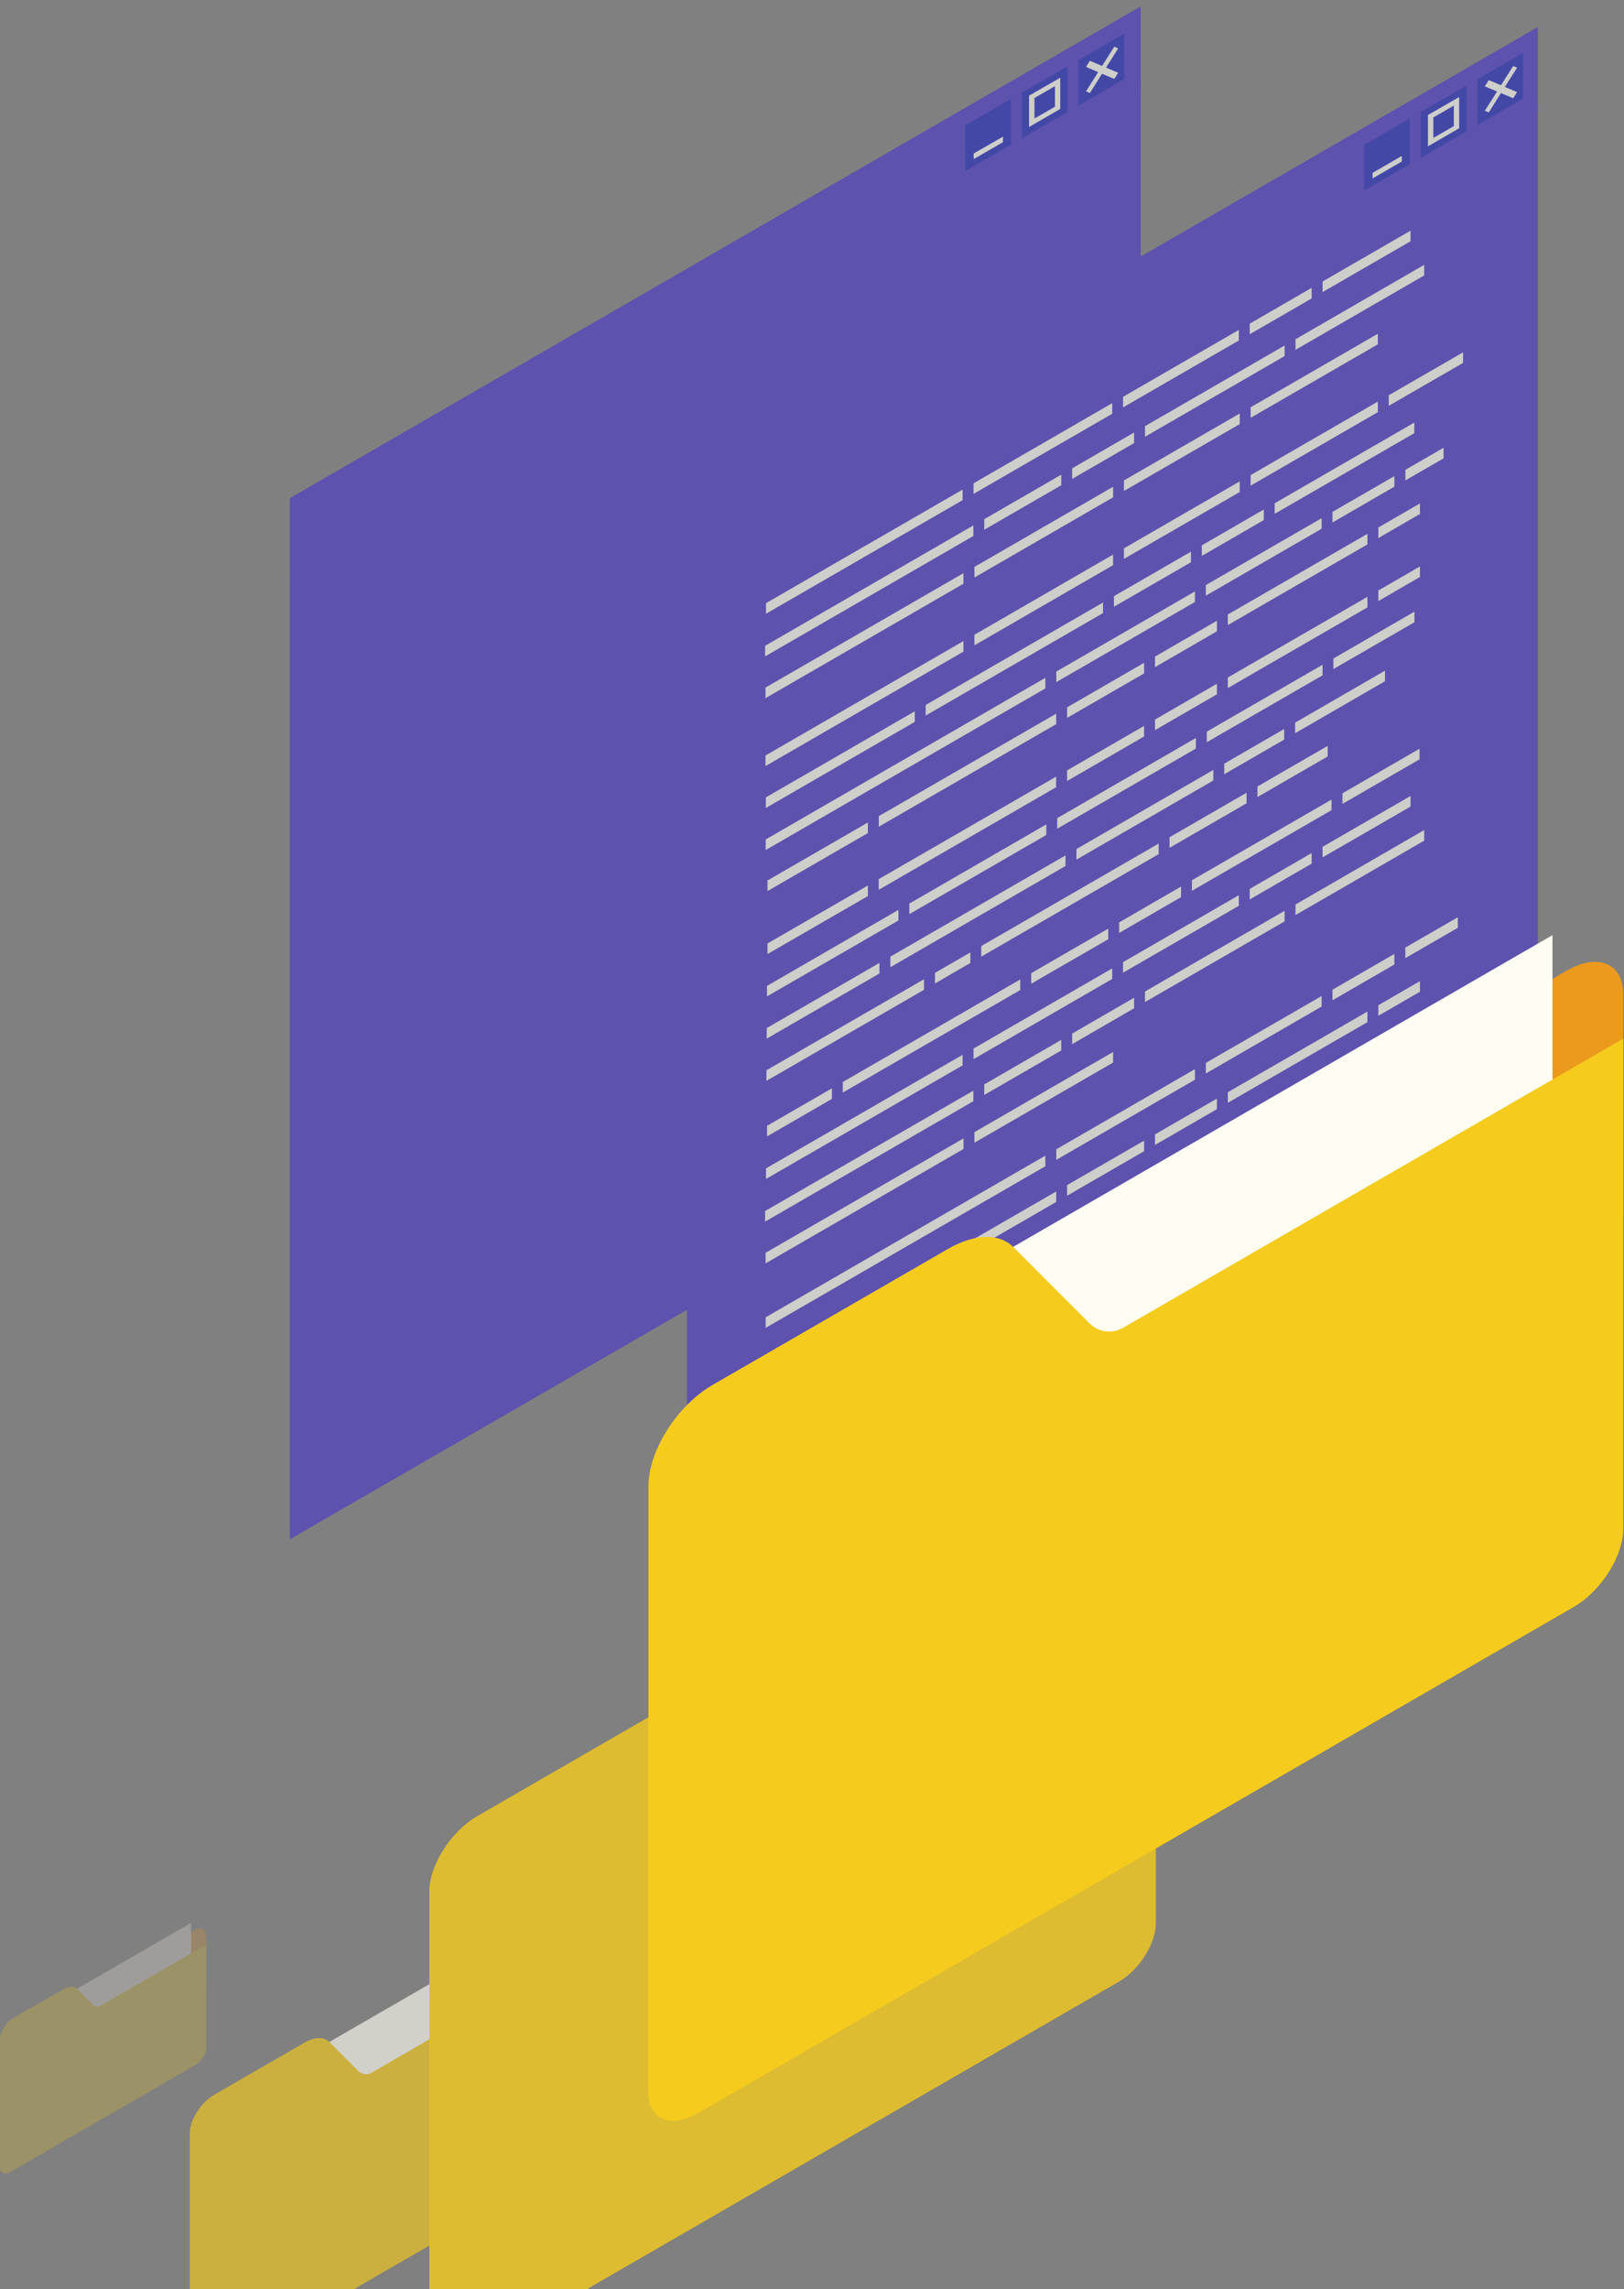 <svg width="193" height="272" viewBox="0 0 193 272" fill="none" xmlns="http://www.w3.org/2000/svg">
<rect x="0" y="0" width="193" height="272" fill="#808080" stroke="none"/>
<g style="mix-blend-mode:hard-light">
<path d="M135.57 124.469L34.446 182.896V68.409L135.57 9.973V124.469Z" fill="#5D52AD"/>
</g>
<path d="M135.57 10.478L34.446 68.905V59.192L135.57 0.755V10.478Z" fill="#5D52AD"/>
<g style="mix-blend-mode:screen">
<path d="M182.759 126.915L81.635 185.351V70.855L182.759 12.429V126.915Z" fill="#5D52AD"/>
</g>
<path d="M182.759 12.924L81.635 71.36V61.637L182.759 3.211V12.924Z" fill="#5D52AD"/>
<path opacity="0.5" d="M167.543 19.498L162.112 22.637V17.201L167.543 14.072V19.498Z" fill="#2A3FA3"/>
<path opacity="0.5" d="M174.271 15.617L168.84 18.756V13.32L174.271 10.181V15.617Z" fill="#2A3FA3"/>
<path d="M169.7 13.676V17.389L173.41 15.241V11.528L169.7 13.666V13.676ZM172.777 14.983L170.343 16.389V13.954L172.777 12.548V14.983Z" fill="#CECECA"/>
<path opacity="0.5" d="M180.998 11.726L175.566 14.864V9.429L180.998 6.29V11.726Z" fill="#2A3FA3"/>
<path d="M176.457 10.261L177.911 10.874L176.457 13.162L176.932 13.36L178.376 11.063L179.83 11.676L180.295 10.944L178.841 10.33L180.295 8.043L179.83 7.845L178.376 10.132L176.932 9.518L176.457 10.261Z" fill="#CECECA"/>
<path d="M166.593 19.191L163.121 21.201V20.538L166.593 18.528V19.191Z" fill="#CECECA"/>
<path opacity="0.5" d="M120.137 17.201L114.706 20.34V14.904L120.137 11.765V17.201Z" fill="#2A3FA3"/>
<path opacity="0.5" d="M126.865 13.31L121.434 16.449V11.013L126.865 7.874V13.31Z" fill="#2A3FA3"/>
<path d="M122.294 11.379V15.092L126.004 12.944V9.231L122.294 11.37V11.379ZM125.371 12.676L122.937 14.082V11.647L125.371 10.241V12.676Z" fill="#CECECA"/>
<path opacity="0.5" d="M133.601 9.419L128.17 12.558V7.132L133.601 3.993V9.419Z" fill="#2A3FA3"/>
<path d="M129.061 7.954L130.505 8.567L129.061 10.855L129.526 11.053L130.97 8.765L132.424 9.379L132.889 8.647L131.445 8.033L132.889 5.746L132.424 5.548L130.97 7.835L129.526 7.221L129.061 7.954Z" fill="#CECECA"/>
<path d="M119.197 16.894L115.715 18.904V18.241L119.197 16.231V16.894Z" fill="#CECECA"/>
<path d="M168.097 73.934L158.462 79.499V78.241L168.097 72.677V73.934ZM164.595 79.687L153.911 85.865V87.123L164.595 80.944V79.687ZM135.966 78.756L126.815 84.043V85.301L135.966 80.014V78.756ZM157.779 88.627L149.439 93.449V94.707L157.779 89.885V88.627ZM143.415 88.192L157.176 80.241V78.984L143.415 86.934V88.192ZM152.615 86.618L145.492 90.736V91.994L152.615 87.875V86.618ZM137.262 79.271L144.622 75.013V73.756L137.262 78.014V79.271ZM145.918 74.271L162.508 64.687V63.429L145.918 73.013V74.271ZM125.638 98.469L142.119 88.944V87.687L125.638 97.212V98.469ZM144.196 91.479L127.923 100.885V102.142L144.196 92.736V91.479ZM148.144 94.192L138.993 99.479V100.737L148.144 95.449V94.192ZM145.918 81.756L162.508 72.172V70.915L145.918 80.499V81.756ZM168.75 67.301L163.804 70.162V71.419L168.75 68.558V67.301ZM140.358 105.341L132.998 109.598V110.855L140.358 106.598V105.341ZM158.353 62.083L165.713 57.825V56.568L158.353 60.825V62.083ZM168.75 59.815L163.804 62.677V63.934L168.75 61.073V59.815ZM167.632 94.578L157.176 100.618V101.875L167.632 95.835V94.578ZM168.701 88.964L159.54 94.261V95.519L168.701 90.222V88.964ZM147.224 106.37L133.463 114.321V115.578L147.224 107.628V106.37ZM127.418 124.063L134.778 119.806V118.549L127.418 122.806V124.063ZM155.88 101.36L148.519 105.618V106.875L155.88 102.618V101.36ZM152.665 108.222L136.074 117.806V119.063L152.665 109.479V108.222ZM158.244 95.004L141.654 104.588V105.845L158.244 96.261V95.004ZM144.622 81.241L137.262 85.499V86.756L144.622 82.499V81.241ZM131.702 111.598V110.341L122.551 115.628V116.885L131.702 111.598ZM137.697 100.232L116.615 112.41V113.667L137.697 101.489V100.232ZM126.627 101.638L105.812 113.667V114.925L126.627 102.895V101.638ZM116.971 61.687V62.944L126.122 57.657V56.4L116.971 61.687ZM115.319 114.42V113.162L111.115 115.598V116.855L115.319 114.42ZM125.519 141.569L104.437 153.747V155.004L125.519 142.816V141.559V141.569ZM115.804 68.617L132.285 59.093V57.835L115.804 67.36V68.617ZM124.342 148.499V147.242L108.068 156.648V157.905L124.342 148.499ZM109.809 116.351L91.082 127.172V128.43L109.809 117.608V116.351ZM91.211 161.39V162.648L103.141 155.757V154.499L91.211 161.39ZM91.151 167.678L106.772 158.648V157.39L91.151 166.41V167.668V167.678ZM91.151 118.39L106.772 109.37V108.113L91.151 117.143V118.4V118.39ZM132.384 72.093L141.535 66.805V65.548L132.384 70.835V72.093ZM98.868 130.568V129.311L91.161 133.766V135.024L98.868 130.568ZM124.342 99.212V97.954L108.068 107.36V108.618L124.342 99.212ZM125.529 81.053L142.01 71.528V70.271L125.529 79.796V81.053ZM147.332 57.202L133.572 65.152V66.409L147.332 58.459V57.202ZM91.122 123.41L104.516 115.667V114.41L91.122 122.153V123.41ZM125.519 84.796L104.437 96.974V98.231L125.519 86.043V84.786V84.796ZM126.815 92.796L135.966 87.509V86.251L126.815 91.538V92.796ZM91.211 113.36L103.141 106.469V105.212L91.211 112.103V113.36ZM104.427 105.727L125.509 93.538V92.281L104.427 104.459V105.717V105.727ZM103.141 97.727L91.211 104.618V105.875L103.141 98.984V97.727ZM115.676 129.588L90.924 143.895V145.153L115.676 130.846V129.588ZM147.224 39.201L133.463 47.152V48.409L147.224 40.459V39.201ZM114.399 58.172L91.033 71.667V72.924L114.399 59.429V58.172ZM155.88 34.201L148.519 38.459V39.716L155.88 35.459V34.201ZM115.676 62.429L90.924 76.736V77.994L115.676 63.687V62.429ZM132.177 47.904L115.695 57.429V58.687L132.177 49.162V47.904ZM143.306 70.776L157.067 62.825V61.568L143.306 69.518V70.776ZM167.632 27.409L157.176 33.449V34.706L167.632 28.667V27.409ZM171.56 53.202L167.019 55.825V57.083L171.56 54.459V53.202ZM169.255 31.469L153.96 40.31V41.568L169.255 32.726V31.469ZM169.255 98.628L153.96 107.469V108.727L169.255 99.885V98.628ZM148.628 49.647L163.744 40.914V39.657L148.628 48.39V49.647ZM143.415 137.479L157.176 129.529V128.271L143.415 136.222V137.479ZM158.462 128.776L168.097 123.212V121.955L158.462 127.519V128.776ZM163.804 120.697L168.75 117.836V116.578L163.804 119.44V120.697ZM165.04 46.964V48.221L173.875 43.122V41.865L165.04 46.964ZM114.508 135.262L90.983 148.856V150.113L114.508 136.519V135.262ZM167.009 113.846L173.251 110.242V108.984L167.009 112.588V113.846ZM124.233 137.311L90.993 156.519V157.777L124.233 138.569V137.311ZM91.122 172.688L104.516 164.945V163.688L91.122 171.43V172.688ZM105.812 164.202L126.627 152.173V150.915L105.812 162.945V164.202ZM127.923 151.43L144.196 142.024V140.767L127.923 150.173V151.43ZM145.492 141.271L152.615 137.153V135.895L145.492 140.014V141.271ZM151.487 61.053L168.077 51.469V50.211L151.487 59.796V61.053ZM90.973 82.954L114.498 69.36V68.103L90.973 81.697V82.954ZM110.007 85.023L131.088 72.845V71.588L110.007 83.766V85.023ZM108.711 85.776V84.519L91.013 94.746V96.004L108.711 85.776ZM90.973 91.024L114.498 77.429V76.172L90.973 89.766V91.024ZM115.804 76.677L132.285 67.152V65.895L115.804 75.419V76.677ZM127.418 56.904L134.778 52.647V51.39L127.418 55.647V56.904ZM163.744 47.716L148.628 56.449V57.706L163.744 48.974V47.716ZM142.831 66.053L150.191 61.796V60.538L142.831 64.796V66.053ZM124.233 80.538L90.993 99.746V101.004L124.233 81.796V80.538ZM152.665 41.053L136.074 50.637V51.895L152.665 42.31V41.053ZM133.572 58.34L147.332 50.39V49.132L133.572 57.083V58.34ZM132.177 115.063L115.695 124.588V125.846L132.177 116.321V115.063ZM142.119 136.965L125.638 146.489V147.747L142.119 138.222V136.965ZM144.622 130.529L137.262 134.786V136.044L144.622 131.786V130.529ZM135.966 136.786V135.529L126.815 140.816V142.074L135.966 136.786ZM162.508 120.192L145.918 129.776V131.034L162.508 121.45V120.192ZM157.067 118.341L143.306 126.291V127.549L157.067 119.598V118.341ZM132.285 124.994L115.804 134.519V135.776L132.285 126.252V124.994ZM165.713 113.341L158.353 117.598V118.855L165.713 114.598V113.341ZM121.245 116.38L100.164 128.559V129.816L121.245 117.638V116.38ZM142.01 127.034L125.529 136.559V137.816L142.01 128.291V127.034ZM114.399 125.331L91.033 138.826V140.083L114.399 126.588V125.331ZM126.122 124.816V123.558L116.971 128.846V130.103L126.122 124.816Z" fill="#CECECA"/>
<g opacity="0.8">
<g opacity="0.3">
<path d="M24.495 235.5L8.172 244.936V237.975L23.08 229.362C23.862 228.906 24.495 229.173 24.495 229.966V235.51V235.5Z" fill="#EB9A1E"/>
<path d="M5.886 238.193V245.52L22.713 235.797V228.47L5.886 238.193Z" fill="#FFFDF3"/>
<path d="M11.921 238.342C11.654 238.5 11.307 238.451 11.09 238.233L9.171 236.312C8.814 235.946 8.191 235.965 7.518 236.352L1.603 239.767C0.712 240.282 0 241.421 0 242.302V257.53C0 258.223 0.554 258.451 1.246 258.055L23.258 245.342C23.95 244.946 24.504 244.064 24.504 243.371V231.054L11.921 238.322V238.342Z" fill="#F5CB1D"/>
</g>
<g opacity="0.8">
<path d="M66.846 241.173L37.336 258.223V245.649L64.284 230.074C65.698 229.253 66.846 229.738 66.846 231.154V241.164V241.173Z" fill="#EB9A1E"/>
<path d="M33.201 246.055V259.282L63.631 241.708V228.47L33.201 246.055Z" fill="#FFFDF3"/>
<path d="M44.113 246.302C43.628 246.579 43.005 246.5 42.609 246.104L39.147 242.639C38.504 241.985 37.376 242.015 36.159 242.718L25.465 248.896C23.863 249.827 22.557 251.876 22.557 253.48V281.005C22.557 282.253 23.566 282.679 24.812 281.956L64.591 258.976C65.838 258.253 66.847 256.659 66.847 255.421V233.163L44.113 246.302Z" fill="#F5CB1D"/>
</g>
<path d="M137.371 200.747L79.845 233.995V209.48L132.385 179.123C135.145 177.529 137.381 178.48 137.381 181.232V200.757L137.371 200.747Z" fill="#EB9A1E"/>
<path d="M71.773 210.262V236.064L131.1 201.787V175.975L71.773 210.262Z" fill="#FFFDF3"/>
<path d="M93.042 210.747C92.092 211.292 90.895 211.134 90.114 210.361L83.367 203.609C82.11 202.331 79.914 202.391 77.55 203.757L56.696 215.807C53.57 217.619 51.027 221.619 51.027 224.748V278.411C51.027 280.837 52.996 281.669 55.42 280.273L132.969 235.46C135.393 234.055 137.361 230.955 137.361 228.52V185.123L93.032 210.737L93.042 210.747Z" fill="#F5CB1D"/>
</g>
<path d="M192.909 144.351L115.716 188.955V156.054L186.212 115.321C189.911 113.182 192.909 114.449 192.909 118.152V144.341V144.351Z" fill="#EB9A1E"/>
<path d="M104.903 157.113V191.737L184.5 145.747V111.113L104.903 157.113Z" fill="#FFFDF3"/>
<path d="M133.433 157.777C132.157 158.509 130.545 158.301 129.506 157.262L120.454 148.202C118.762 146.489 115.814 146.569 112.649 148.4L84.662 164.569C80.468 166.995 77.064 172.371 77.064 176.569V248.579C77.064 251.837 79.706 252.956 82.96 251.074L187.013 190.945C190.267 189.064 192.909 184.896 192.909 181.638V123.41L133.433 157.787V157.777Z" fill="#F5CB1D"/>
</svg>
